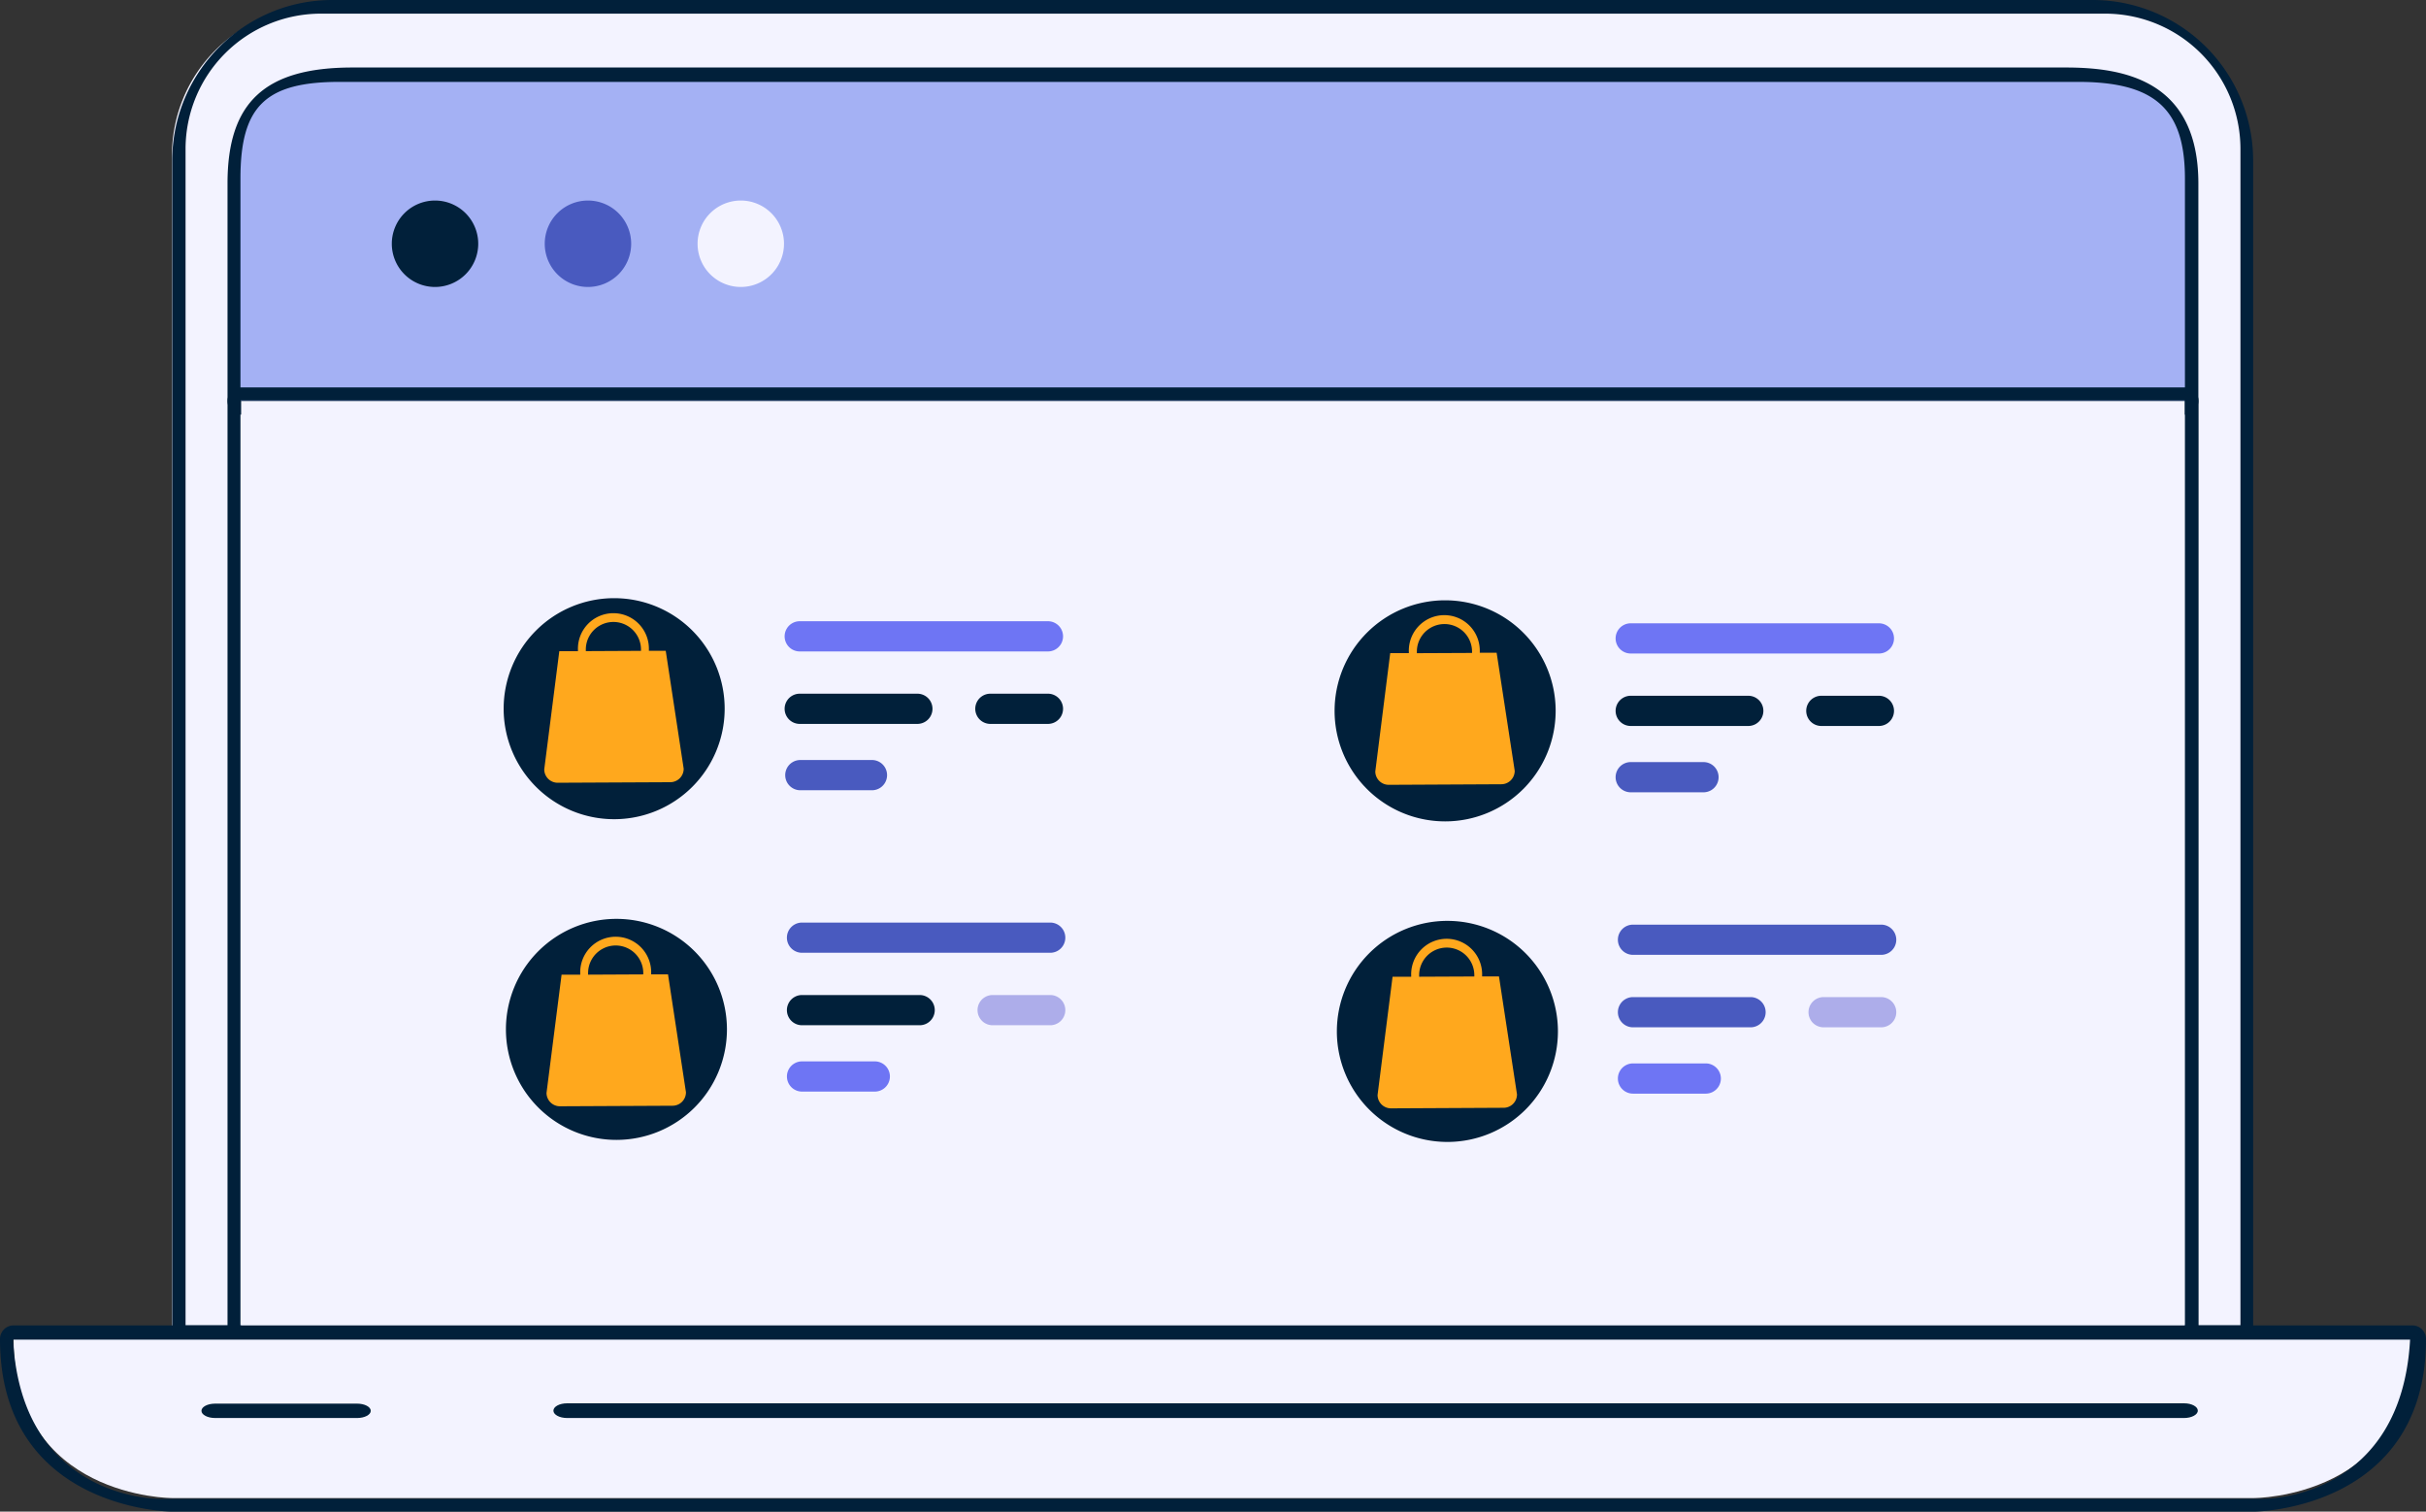 <svg id="Layer_1" data-name="Layer 1" xmlns="http://www.w3.org/2000/svg" viewBox="0 0 1066.73 664.63"><rect x="0" y="0" width="1066.73" height="664.63" fill="#333333" stroke="none"/><defs><style>.cls-1{fill:#f3f3ff;}.cls-2{fill:#01203a;}.cls-3{fill:#a4b1f4;}.cls-4{fill:#495abf;}.cls-5{fill:#6e75f4;}.cls-6{fill:#adadea;}.cls-7{fill:#ffa81d;}</style></defs><path class="cls-1" d="M1138,643.73V123.08A65.15,65.15,0,0,0,1072.78,58H290.12a65.15,65.15,0,0,0-65.23,65.08V643.73Z" transform="translate(-149.27 -55)"/><path class="cls-2" d="M1134.11,649.71H230.89a5.91,5.91,0,0,1-5.89-5.92V125.68c0-39,31.59-70.68,70.41-70.68h774.18A70.62,70.62,0,0,1,1140,125.68V643.79A5.91,5.91,0,0,1,1134.11,649.71Zm-903.25-12h903.55V120.39A59.5,59.5,0,0,0,1075,61H290.29a59.5,59.5,0,0,0-59.43,59.44Z" transform="translate(-149.27 -55)"/><path class="cls-3" d="M1111,133.86c0-34.37-18.78-45.86-52.71-45.86h-758C266.34,88,251,99.49,251,133.86v97.47h860Z" transform="translate(-149.27 -55)"/><path class="cls-2" d="M1110,237.31H255.31a6,6,0,0,1-6-6V135.68c0-35.74,16.43-51,54.93-51h753.31c25.05,0,58.36,5.28,58.36,51v95.65A6,6,0,0,1,1110,237.31ZM255,231h855V133.45c0-30.55-13.2-42.45-47.09-42.45H298.62C266,91,255,101.71,255,133.45Z" transform="translate(-149.27 -55)"/><rect class="cls-1" x="106.03" y="176.33" width="854.66" height="412.4"/><path class="cls-2" d="M1110,649.71H255.31a6,6,0,0,1-6-6V231.33a6,6,0,0,1,6-6H1110a6,6,0,0,1,6,6v412.4A6,6,0,0,1,1110,649.71ZM255,644h855V231H255Z" transform="translate(-149.27 -55)"/><path class="cls-1" d="M-320,975" transform="translate(-149.27 -55)"/><path class="cls-1" d="M224.89,713.66h915.49s69.65,0,69.65-69.92H155.24C155.24,713.66,224.89,713.66,224.89,713.66Z" transform="translate(-149.27 -55)"/><path class="cls-2" d="M1140.38,719.63H224.89c-.75,0-75.62-.87-75.62-75.89a6,6,0,0,1,6-6H1210a6,6,0,0,1,6,6C1216,718.76,1141.13,719.63,1140.38,719.63ZM155,644c3.76,69.18,61.65,70,64.19,70h925.62c2.53,0,60.41-1.08,64.19-70Z" transform="translate(-149.27 -55)"/><path class="cls-2" d="M359.55,162.17a19,19,0,1,1-19-19A19,19,0,0,1,359.55,162.17Z" transform="translate(-149.27 -55)"/><path class="cls-4" d="M426.8,162.17a19,19,0,1,1-19-19A19,19,0,0,1,426.8,162.17Z" transform="translate(-149.27 -55)"/><path class="cls-1" d="M494,162.17a19,19,0,1,1-19-19A19,19,0,0,1,494,162.17Z" transform="translate(-149.27 -55)"/><path class="cls-2" d="M306.3,678.46H243.85c-3.3,0-6-1.42-6-3.16s2.67-3.16,6-3.16H306.3c3.3,0,6,1.41,6,3.16S309.6,678.46,306.3,678.46Z" transform="translate(-149.27 -55)"/><path class="cls-2" d="M1109.61,678.46h-711c-3.3,0-6-1.45-6-3.23s2.67-3.23,6-3.23h711.05c3.3,0,6,1.44,6,3.23S1112.91,678.46,1109.61,678.46Z" transform="translate(-149.27 -55)"/><path class="cls-5" d="M610.06,341.42H500.92a6.64,6.64,0,0,1,0-13.28H610.06a6.64,6.64,0,1,1,0,13.28Z" transform="translate(-149.27 -55)"/><path class="cls-2" d="M552.65,373.28H500.92a6.64,6.64,0,0,1,0-13.28h51.73a6.64,6.64,0,0,1,0,13.28Z" transform="translate(-149.27 -55)"/><path class="cls-4" d="M532.93,402.45h-32a6.65,6.65,0,0,1,0-13.29h32a6.65,6.65,0,0,1,0,13.29Z" transform="translate(-149.27 -55)"/><path class="cls-2" d="M610.06,373.28H584.74a6.64,6.64,0,0,1,0-13.28h25.32a6.64,6.64,0,1,1,0,13.28Z" transform="translate(-149.27 -55)"/><path class="cls-4" d="M611.06,473.91H501.92a6.64,6.64,0,0,1,0-13.28H611.06a6.64,6.64,0,1,1,0,13.28Z" transform="translate(-149.27 -55)"/><path class="cls-2" d="M553.65,505.77H501.92a6.64,6.64,0,0,1,0-13.28h51.73a6.64,6.64,0,0,1,0,13.28Z" transform="translate(-149.27 -55)"/><path class="cls-5" d="M533.93,534.94h-32a6.64,6.64,0,1,1,0-13.28h32a6.64,6.64,0,0,1,0,13.28Z" transform="translate(-149.27 -55)"/><path class="cls-6" d="M611.06,505.77H585.74a6.64,6.64,0,0,1,0-13.28h25.32a6.64,6.64,0,1,1,0,13.28Z" transform="translate(-149.27 -55)"/><path class="cls-2" d="M467.91,366.64A48.59,48.59,0,1,1,419.32,318,48.59,48.59,0,0,1,467.91,366.64Z" transform="translate(-149.27 -55)"/><path class="cls-2" d="M468.91,507.58A48.59,48.59,0,1,1,420.32,459,48.59,48.59,0,0,1,468.91,507.58Z" transform="translate(-149.27 -55)"/><path class="cls-7" d="M388.58,393.28a5.9,5.9,0,0,0,5.92,5.87l49.52-.24a5.9,5.9,0,0,0,5.87-5.93L442,341.14l-7.41,0c0-.21,0-.42,0-.63a15.6,15.6,0,1,0-31.19.16c0,.21,0,.41,0,.63l-8.2,0Zm18.28-52c0-.21,0-.42,0-.63a12.13,12.13,0,0,1,24.26-.12c0,.21,0,.42,0,.63Z" transform="translate(-149.27 -55)"/><path class="cls-7" d="M389.58,535.53a5.9,5.9,0,0,0,5.92,5.87l49.52-.24a5.9,5.9,0,0,0,5.87-5.93L443,483.39l-7.41,0c0-.21,0-.42,0-.62a15.6,15.6,0,1,0-31.19.15c0,.21,0,.42,0,.63l-8.2,0Zm18.28-52c0-.21,0-.42,0-.63a12.13,12.13,0,0,1,24.26-.12c0,.21,0,.42,0,.63Z" transform="translate(-149.27 -55)"/><path class="cls-5" d="M975.44,342.33H866.31a6.64,6.64,0,0,1,0-13.28H975.44a6.64,6.64,0,0,1,0,13.28Z" transform="translate(-149.27 -55)"/><path class="cls-2" d="M918,374.19H866.31a6.64,6.64,0,0,1,0-13.28H918a6.64,6.64,0,0,1,0,13.28Z" transform="translate(-149.27 -55)"/><path class="cls-4" d="M898.31,403.35h-32a6.64,6.64,0,1,1,0-13.28h32a6.64,6.64,0,1,1,0,13.28Z" transform="translate(-149.27 -55)"/><path class="cls-2" d="M975.44,374.19H950.12a6.64,6.64,0,0,1,0-13.28h25.32a6.64,6.64,0,0,1,0,13.28Z" transform="translate(-149.27 -55)"/><path class="cls-4" d="M976.44,474.82H867.31a6.64,6.64,0,0,1,0-13.28H976.44a6.64,6.64,0,0,1,0,13.28Z" transform="translate(-149.27 -55)"/><path class="cls-4" d="M919,506.68H867.31a6.64,6.64,0,1,1,0-13.28H919a6.64,6.64,0,0,1,0,13.28Z" transform="translate(-149.27 -55)"/><path class="cls-5" d="M899.31,535.84h-32a6.64,6.64,0,1,1,0-13.28h32a6.64,6.64,0,1,1,0,13.28Z" transform="translate(-149.27 -55)"/><path class="cls-6" d="M976.44,506.68H951.12a6.64,6.64,0,0,1,0-13.28h25.32a6.64,6.64,0,0,1,0,13.28Z" transform="translate(-149.27 -55)"/><path class="cls-2" d="M833.3,367.55a48.6,48.6,0,1,1-48.59-48.61A48.61,48.61,0,0,1,833.3,367.55Z" transform="translate(-149.27 -55)"/><path class="cls-2" d="M834.3,508.49a48.6,48.6,0,1,1-48.59-48.61A48.61,48.61,0,0,1,834.3,508.49Z" transform="translate(-149.27 -55)"/><path class="cls-7" d="M754,394.19a5.9,5.9,0,0,0,5.92,5.87l49.51-.25a5.9,5.9,0,0,0,5.87-5.92L807.35,342l-7.41,0c0-.21,0-.42,0-.63a15.6,15.6,0,1,0-31.19.16c0,.2,0,.41,0,.62l-8.19,0Zm18.28-52c0-.2,0-.41,0-.62a12.13,12.13,0,1,1,24.26-.12c0,.21,0,.42,0,.63Z" transform="translate(-149.27 -55)"/><path class="cls-7" d="M755,536.44a5.9,5.9,0,0,0,5.92,5.87l49.51-.25a5.88,5.88,0,0,0,5.87-5.92l-7.92-51.84-7.41,0c0-.21,0-.42,0-.63a15.6,15.6,0,1,0-31.19.16c0,.2,0,.41,0,.62l-8.19,0Zm18.28-52c0-.2,0-.41,0-.62a12.13,12.13,0,1,1,24.26-.12c0,.21,0,.42,0,.63Z" transform="translate(-149.27 -55)"/></svg>